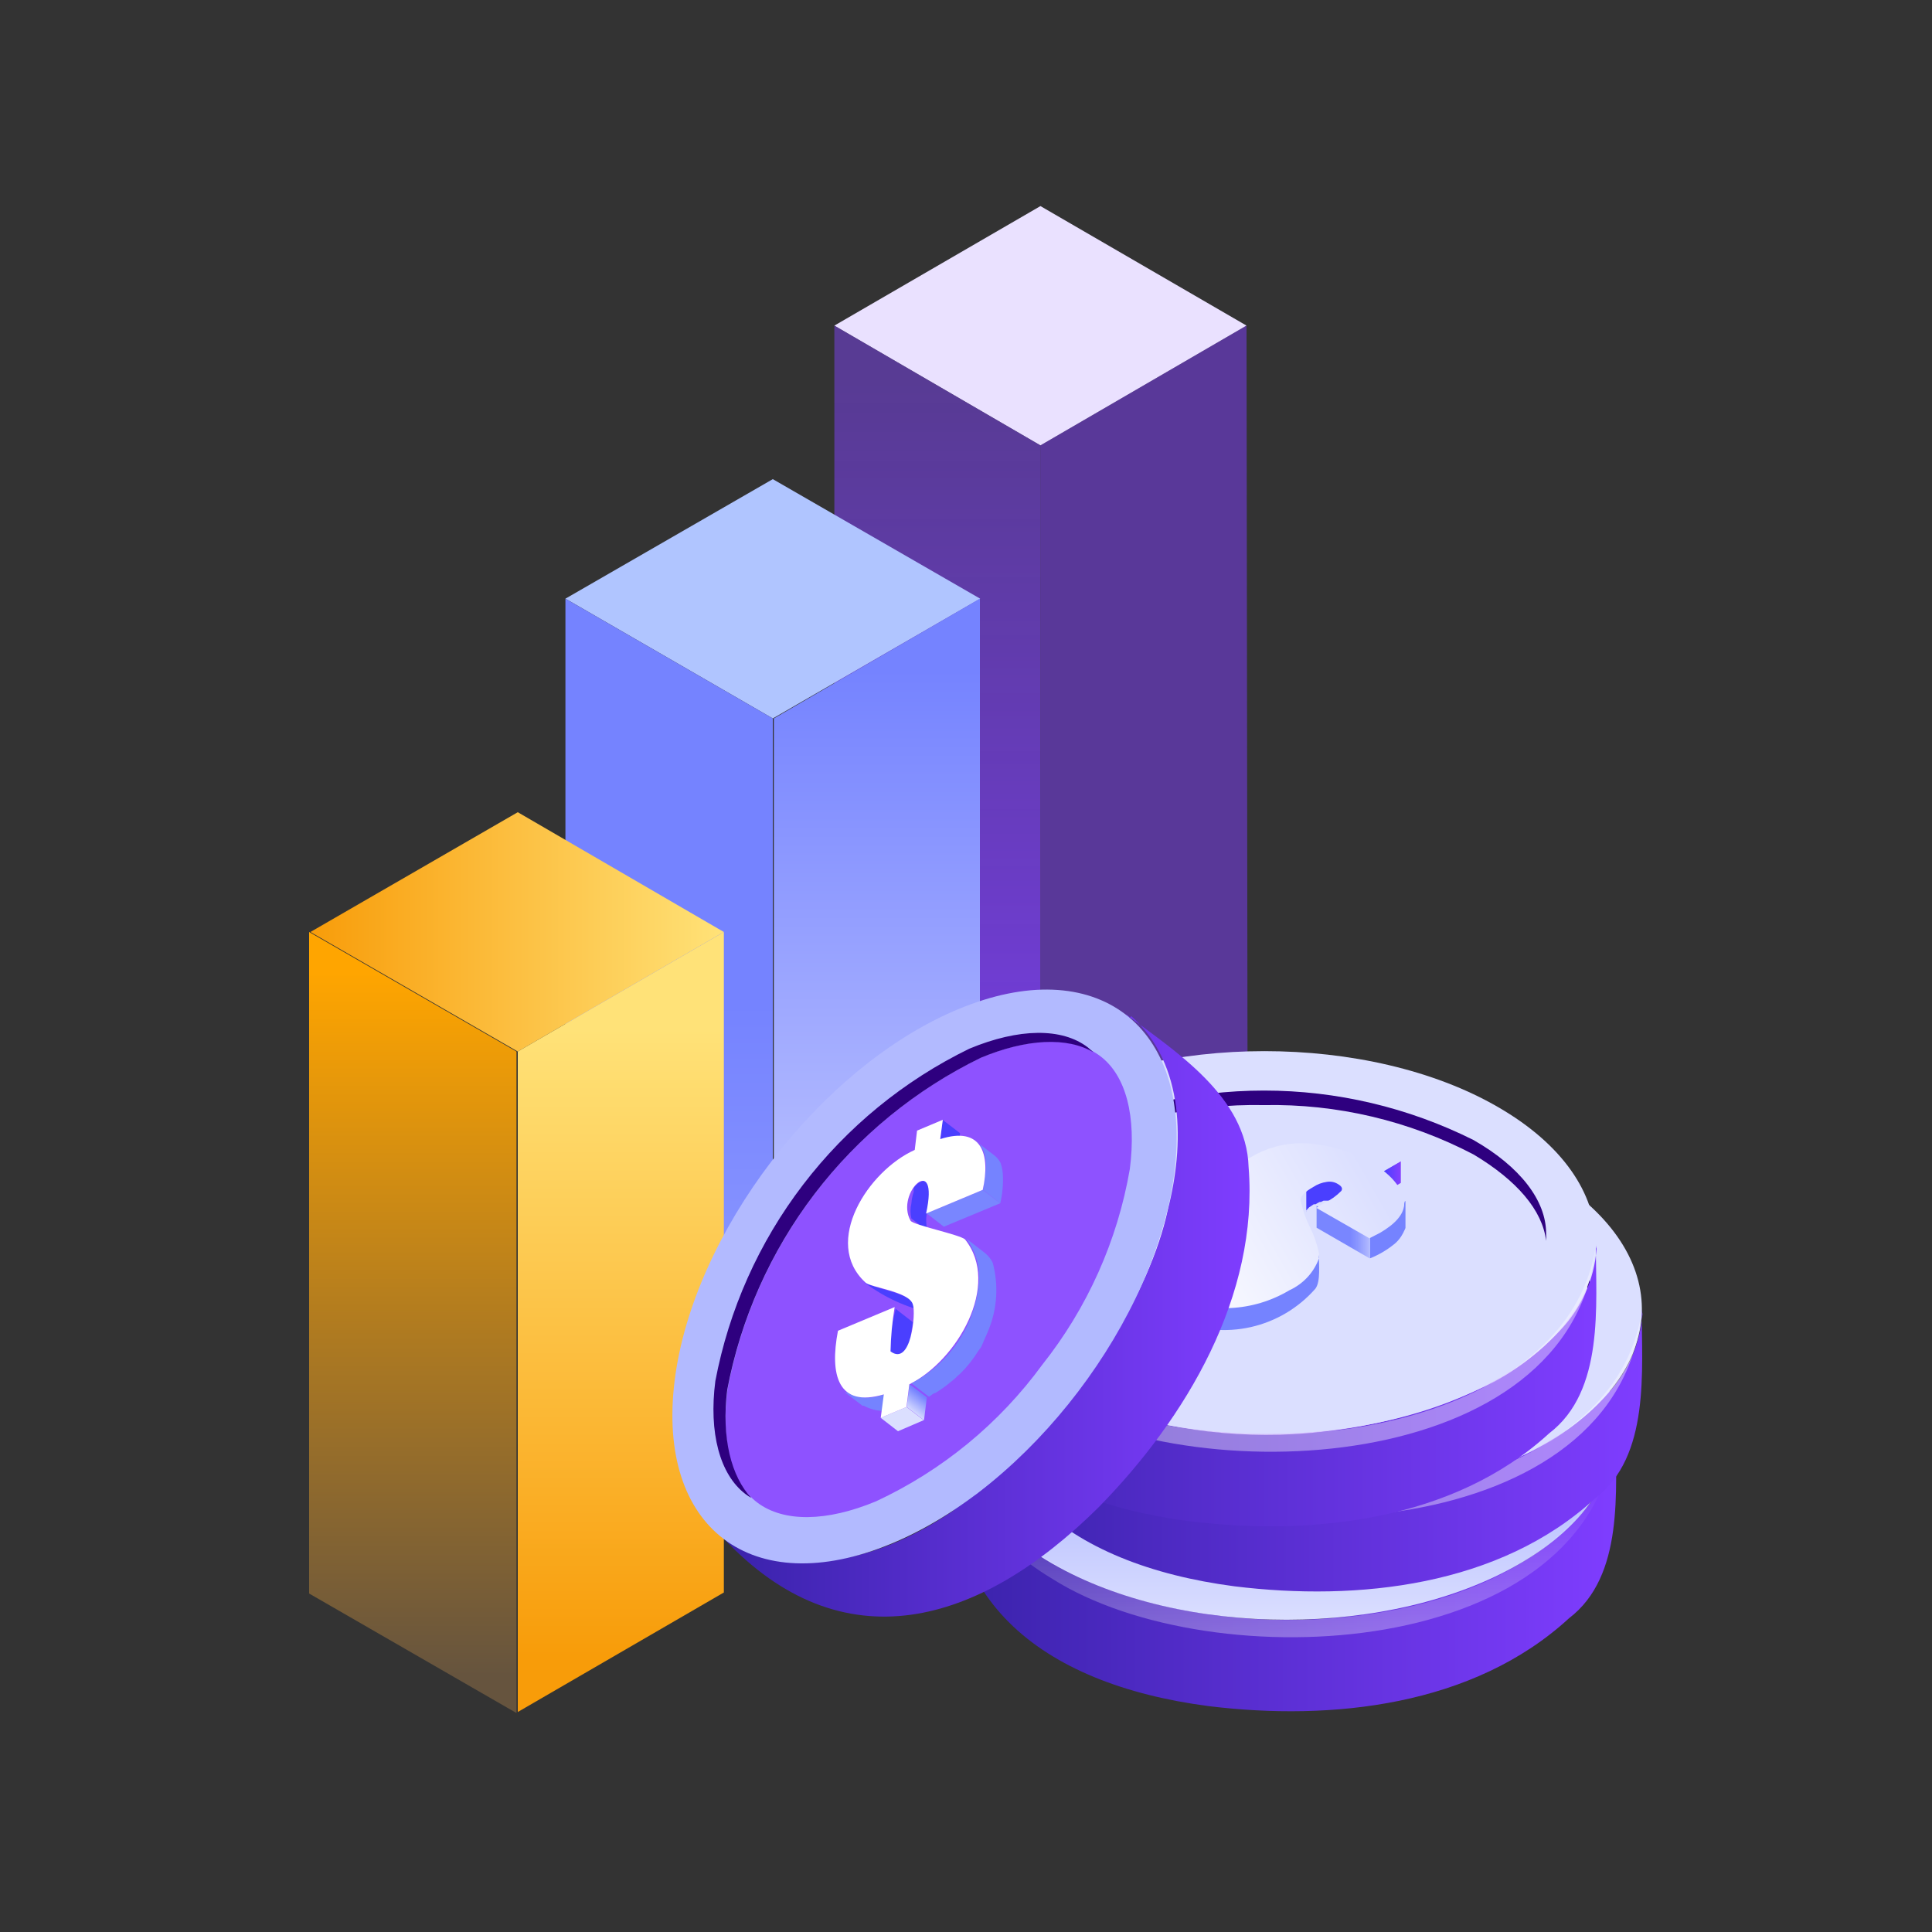 <svg width="75" height="75" viewBox="0 0 75 75" fill="none" xmlns="http://www.w3.org/2000/svg">
<rect x="0" y="0" width="75" height="75" fill="#333333" stroke="none"/>
<path d="M48.39 12.64L40.39 17.29L32.39 12.64L40.39 8L48.39 12.64Z" fill="#EAE1FF"/>
<path d="M32.39 12.64V50.13L40.39 54.78V17.29L32.39 12.64Z" fill="url(#paint0_linear)"/>
<path opacity="0.5" d="M48.39 12.64L40.39 17.29V54.78L48.44 50.13L48.39 12.64Z" fill="url(#paint1_linear)"/>
<path d="M38.05 23.24L30 27.89L21.95 23.24L30 18.6L38.05 23.24Z" fill="#B0C5FF"/>
<path d="M21.95 23.24V56.1L30 60.75V27.89L21.95 23.24Z" fill="url(#paint2_linear)"/>
<path d="M38.04 23.24L30.04 27.89V60.75L38.04 56.1V23.24Z" fill="url(#paint3_linear)"/>
<path d="M28.1 36.18L20.1 40.82L12.05 36.18L20.1 31.53L28.1 36.18Z" fill="url(#paint4_linear)"/>
<path d="M12 36.18V61.86L20.05 66.5V40.82L12 36.18Z" fill="url(#paint5_linear)"/>
<path d="M28.1 36.18L20.1 40.82V66.46L28.1 61.82V36.18Z" fill="url(#paint6_linear)"/>
<path d="M62.72 55.46C62.72 57.84 63.06 61.18 60.91 62.82C57.2 66.23 51.7 66.82 46.91 66.23C40.42 65.38 36.01 62.01 37.11 55.4C37.11 57.93 39.25 59.83 41.36 60.94C44.023 62.208 46.934 62.87 49.883 62.881C52.832 62.891 55.748 62.249 58.42 61C59.507 60.468 60.487 59.739 61.31 58.85C62.142 57.984 62.651 56.858 62.75 55.66C62.736 55.594 62.725 55.528 62.72 55.46V55.46Z" fill="url(#paint7_linear)"/>
<path d="M58.93 50.18C53.93 47.28 45.79 47.28 40.79 50.18C35.79 53.08 35.79 57.79 40.85 60.7C45.91 63.61 54 63.6 59 60.7C64 57.8 63.96 53.08 58.93 50.18Z" fill="url(#paint8_linear)"/>
<path d="M49.93 61.15C47.101 61.204 44.305 60.544 41.8 59.23C40.01 58.23 38.97 56.87 38.97 55.6C38.97 54.33 39.97 53.04 41.75 52.02C44.241 50.698 47.03 50.037 49.85 50.1C52.681 50.045 55.481 50.705 57.99 52.02C59.78 53.02 60.82 54.39 60.82 55.65C60.82 56.91 59.82 58.22 58.04 59.24C55.541 60.551 52.751 61.209 49.93 61.15V61.15Z" fill="url(#paint9_linear)"/>
<path d="M41.75 52.03C44.242 50.709 47.031 50.047 49.85 50.11C52.682 50.055 55.482 50.715 57.99 52.03C59.65 53.03 60.66 54.2 60.8 55.38C60.805 55.284 60.805 55.187 60.8 55.09C60.8 53.82 59.8 52.5 57.97 51.46C55.449 50.201 52.669 49.545 49.85 49.545C47.032 49.545 44.252 50.201 41.73 51.46C39.96 52.46 38.95 53.79 38.95 55.04C38.95 55.14 38.95 55.24 38.95 55.33C39.12 54.16 40.12 52.97 41.75 52.03Z" fill="url(#paint10_linear)"/>
<path opacity="0.39" d="M40.85 61.29C47.06 65.22 61.85 64.47 62.72 55.63C61.15 65.49 38.45 65.15 37.08 55.54C36.99 57.64 38.25 59.72 40.85 61.29Z" fill="url(#paint11_linear)"/>
<path d="M63.73 50.81C63.73 53.19 64.07 56.54 61.92 58.17C58.21 61.58 52.71 62.17 47.92 61.58C41.44 60.73 37.03 57.36 38.12 50.75C38.12 53.29 40.26 55.18 42.37 56.29C45.032 57.559 47.942 58.223 50.892 58.235C53.841 58.247 56.757 57.607 59.43 56.36C60.517 55.823 61.497 55.091 62.32 54.2C63.158 53.338 63.668 52.209 63.76 51.01C63.745 50.944 63.735 50.877 63.73 50.81V50.81Z" fill="url(#paint12_linear)"/>
<path d="M59.95 45.52C54.95 42.62 46.8 42.62 41.8 45.52C36.8 48.42 36.8 53.12 41.87 56.03C46.94 58.94 55.01 58.93 60.01 56.03C65.01 53.13 64.97 48.46 59.95 45.52Z" fill="url(#paint13_linear)"/>
<path d="M50.95 56.46C48.119 56.515 45.319 55.855 42.81 54.54C41.02 53.54 39.98 52.18 39.98 50.91C39.98 49.64 40.98 48.35 42.761 47.33C45.28 46.064 48.061 45.405 50.88 45.405C53.7 45.405 56.481 46.064 59.001 47.33C60.791 48.33 61.831 49.69 61.831 50.95C61.831 52.21 60.831 53.52 59.05 54.54C56.555 55.85 53.769 56.511 50.95 56.46Z" fill="url(#paint14_linear)"/>
<path d="M42.76 47.36C45.279 46.094 48.06 45.435 50.88 45.435C53.699 45.435 56.48 46.094 59 47.36C60.67 48.31 61.67 49.52 61.81 50.7C61.815 50.603 61.815 50.506 61.81 50.41C61.81 49.14 60.81 47.82 58.98 46.78C56.458 45.52 53.678 44.864 50.86 44.864C48.041 44.864 45.261 45.52 42.74 46.78C40.97 47.78 39.96 49.12 39.96 50.37C39.955 50.463 39.955 50.556 39.96 50.65C40.13 49.46 41.13 48.31 42.76 47.36Z" fill="url(#paint15_linear)"/>
<path opacity="0.39" d="M41.86 56.63C48.06 60.56 62.86 59.81 63.72 50.97C62.15 60.83 39.46 60.49 38.08 50.88C38 52.98 39.26 55.05 41.86 56.63Z" fill="url(#paint16_linear)"/>
<path d="M61.95 48.28C61.95 50.66 62.29 54 60.14 55.64C56.43 59.04 50.94 59.64 46.14 59.05C39.66 58.2 35.25 54.82 36.34 48.21C36.34 50.75 38.48 52.65 40.59 53.76C43.254 55.027 46.164 55.69 49.114 55.7C52.063 55.711 54.978 55.069 57.65 53.82C58.737 53.287 59.717 52.558 60.54 51.67C61.377 50.807 61.887 49.679 61.98 48.48C61.956 48.416 61.946 48.348 61.95 48.28V48.28Z" fill="url(#paint17_linear)"/>
<path d="M58.16 42.98C53.16 40.08 45.01 40.08 40.01 42.98C35.01 45.88 35.01 50.59 40.08 53.49C45.15 56.39 53.22 56.39 58.22 53.49C63.22 50.59 63.18 45.88 58.16 42.98Z" fill="url(#paint18_linear)"/>
<path d="M40.97 44.81C43.465 43.498 46.252 42.841 49.07 42.9C51.902 42.845 54.701 43.506 57.21 44.82C58.88 45.82 59.88 46.98 60.02 48.17C60.025 48.074 60.025 47.977 60.02 47.88C60.02 46.61 59.02 45.29 57.19 44.25C54.668 42.991 51.889 42.335 49.07 42.335C46.251 42.335 43.471 42.991 40.95 44.25C39.18 45.25 38.17 46.58 38.17 47.83C38.17 47.92 38.17 48.02 38.17 48.12C38.39 46.96 39.39 45.76 40.97 44.81Z" fill="url(#paint19_linear)"/>
<path d="M53.72 45.46V46.31L54.38 45.92V45.08L53.72 45.46Z" fill="url(#paint20_linear)"/>
<path d="M52.11 46.08C52.11 46.02 52.05 45.95 51.94 45.89L51.849 45.84H51.3L51.19 45.89H51.14L50.98 45.97L50.87 46.06L50.76 46.14C50.748 46.146 50.737 46.154 50.728 46.165C50.72 46.175 50.713 46.187 50.71 46.2V46.2V47.05C50.705 47.03 50.705 47.01 50.71 46.99V46.99L50.77 46.92C50.8 46.883 50.837 46.852 50.88 46.83V46.83L50.999 46.75H51.069C51.121 46.716 51.174 46.686 51.23 46.66H51.28L51.38 46.61H51.43H51.51H51.83H51.92C51.949 46.603 51.98 46.603 52.01 46.61C52.06 46.632 52.105 46.666 52.14 46.71C52.14 46.71 52.19 46.77 52.19 46.81L52.11 46.08Z" fill="url(#paint21_linear)"/>
<path d="M54.52 46.68C54.43 47.37 53.75 47.68 53.18 48V48.85C53.544 48.706 53.882 48.503 54.18 48.25C54.289 48.15 54.381 48.031 54.45 47.9V47.9C54.47 47.868 54.487 47.835 54.5 47.8C54.524 47.758 54.544 47.715 54.56 47.67C54.56 47.59 54.56 46.78 54.56 46.67C54.56 46.56 54.52 46.67 54.52 46.68Z" fill="url(#paint22_linear)"/>
<path d="M51.11 46.81V47.66L53.17 48.85V48L51.11 46.81Z" fill="url(#paint23_linear)"/>
<path d="M53.72 45.46L54.38 45.07L53.43 44.53L52.77 44.91C52.08 44.578 51.326 44.397 50.56 44.38C49.856 44.372 49.164 44.559 48.56 44.92C48.202 45.109 47.896 45.384 47.67 45.72C47.515 45.956 47.447 46.239 47.48 46.52C47.593 46.942 47.733 47.356 47.9 47.76C48.05 48.11 48.06 48.36 47.9 48.51C47.641 48.764 47.344 48.976 47.02 49.14C46.863 49.24 46.685 49.301 46.5 49.32C46.343 49.343 46.183 49.307 46.05 49.22C45.89 49.13 45.85 49.03 45.94 48.93C46.25 48.685 46.586 48.474 46.94 48.3L47.44 48.01L45.39 46.87L44.99 47.1C44.07 47.63 43.64 48.1 43.68 48.57C43.721 48.817 43.814 49.052 43.954 49.259C44.094 49.466 44.277 49.641 44.49 49.77L43.7 50.24L44.65 50.79L45.42 50.34C46.159 50.679 46.968 50.84 47.78 50.81C48.576 50.771 49.349 50.534 50.03 50.12C50.392 49.924 50.714 49.663 50.98 49.35C51.14 49.153 51.218 48.903 51.2 48.65C51.131 48.303 51.017 47.967 50.86 47.65C50.687 47.313 50.562 46.953 50.49 46.58C50.49 46.43 50.66 46.26 50.98 46.08C51.139 45.974 51.321 45.905 51.51 45.88C51.655 45.855 51.804 45.884 51.93 45.96C52.09 46.05 52.13 46.14 52.07 46.23C51.885 46.42 51.669 46.575 51.43 46.69L51.1 46.89L53.16 48.07L53.57 47.86C54.17 47.51 54.49 47.14 54.51 46.76C54.53 46.38 54.28 45.91 53.72 45.46Z" fill="url(#paint24_linear)"/>
<path d="M51.21 48.83C51.111 49.107 50.958 49.362 50.759 49.578C50.559 49.795 50.318 49.969 50.05 50.09C49.357 50.503 48.573 50.739 47.767 50.778C46.961 50.816 46.159 50.655 45.43 50.31V51.16L45.66 51.25C46.573 51.642 47.588 51.736 48.558 51.517C49.528 51.298 50.404 50.777 51.06 50.03V50.03C51.28 49.75 51.19 49.03 51.2 48.72C51.207 48.756 51.211 48.793 51.21 48.83V48.83Z" fill="url(#paint25_linear)"/>
<path opacity="0.39" d="M40.07 54.09C46.28 58.02 61.07 57.27 61.94 48.42C60.37 58.29 37.67 57.95 36.3 48.33C36.21 50.46 37.47 52.52 40.07 54.09Z" fill="url(#paint26_linear)"/>
<path d="M43.7 39.37C45.64 40.82 48.39 42.57 48.47 45.3C48.87 50.3 46.05 55.05 42.64 58.52C37.99 63.13 32.69 64.62 28.09 59.72C35.09 63.72 43.96 53.32 45.33 46.98C45.98 44.46 46.01 41.31 43.92 39.45C43.8 39.55 43.78 39.46 43.7 39.37Z" fill="url(#paint27_linear)"/>
<path d="M37.19 39.18C31.84 41.41 26.899 47.88 26.189 53.6C25.48 59.32 29.19 62.16 34.59 59.93C39.99 57.7 44.88 51.23 45.59 45.51C46.3 39.79 42.55 36.94 37.19 39.18Z" fill="url(#paint28_linear)"/>
<path d="M40.46 52.98C38.792 55.263 36.573 57.086 34.01 58.28C32.09 59.08 30.42 59.1 29.4 58.33C28.38 57.56 27.98 55.98 28.24 53.95C28.763 51.181 29.926 48.572 31.636 46.333C33.346 44.093 35.557 42.284 38.09 41.05C40.01 40.25 41.68 40.23 42.7 40.99C43.72 41.75 44.12 43.35 43.86 45.38C43.383 48.158 42.213 50.772 40.46 52.98V52.98Z" fill="url(#paint29_linear)"/>
<path d="M28.23 53.96C28.753 51.191 29.916 48.582 31.626 46.342C33.336 44.103 35.546 42.294 38.08 41.06C39.86 40.32 41.43 40.25 42.45 40.85L42.23 40.66C41.23 39.89 39.55 39.91 37.63 40.71C35.096 41.944 32.885 43.753 31.173 45.993C29.461 48.232 28.296 50.84 27.77 53.61C27.51 55.61 27.94 57.24 28.94 58C29.012 58.056 29.089 58.106 29.17 58.15C28.39 57.33 28 55.83 28.23 53.96Z" fill="url(#paint30_linear)"/>
<path d="M36.5 44.22L37.18 44.74L37.27 43.99L36.59 43.47L36.5 44.22Z" fill="url(#paint31_linear)"/>
<path d="M35.99 45.86C35.93 45.8 35.75 45.86 35.65 45.93C35.55 46 35.65 45.93 35.65 45.93L35.58 45.99C35.536 46.026 35.498 46.07 35.47 46.12V46.12C35.465 46.136 35.465 46.153 35.47 46.17C35.472 46.203 35.472 46.236 35.47 46.27C35.42 46.415 35.39 46.566 35.38 46.72C35.334 46.91 35.334 47.109 35.38 47.3C35.38 47.3 35.38 47.3 35.38 47.3L36.05 47.82C36.02 47.791 35.996 47.757 35.98 47.72C35.98 47.72 35.98 47.72 35.98 47.72C35.98 47.72 35.98 47.72 35.98 47.67C35.922 47.332 35.964 46.984 36.1 46.67C36.18 46.45 36.47 46.19 36.71 46.3L35.99 45.86Z" fill="url(#paint32_linear)"/>
<path d="M37.94 44.32C38.43 44.81 38.26 45.56 38.16 46.19L38.83 46.71C38.917 46.34 38.95 45.96 38.93 45.58C38.92 45.43 38.89 45.282 38.84 45.14V45.14C38.783 45.032 38.705 44.937 38.61 44.86C38.61 44.86 37.94 44.35 37.92 44.32H37.94Z" fill="url(#paint33_linear)"/>
<path d="M35.97 47.1L36.64 47.62L38.83 46.71L38.15 46.19L35.97 47.1Z" fill="url(#paint34_linear)"/>
<path d="M35.27 50.4L35.94 50.92C35.037 50.698 34.191 50.285 33.46 49.71C33.73 49.97 34.74 50.1 35.27 50.4Z" fill="url(#paint35_linear)"/>
<path d="M34.65 51.319C34.563 51.704 34.51 52.096 34.49 52.49C34.49 52.49 34.6 52.49 34.61 52.54C34.62 52.59 35.29 53.08 35.31 53.11C35.284 52.513 35.328 51.916 35.44 51.33L34.77 50.81L34.65 51.319Z" fill="url(#paint36_linear)"/>
<path d="M32.86 54.05H32.8L33.48 54.57H33.53C33.751 54.689 33.995 54.758 34.246 54.771C34.496 54.785 34.747 54.744 34.98 54.65L34.31 54.13C34.077 54.224 33.827 54.266 33.576 54.252C33.325 54.239 33.081 54.169 32.86 54.05V54.05Z" fill="url(#paint37_linear)"/>
<path d="M35.2 54.62L35.87 55.13L35.98 54.25L35.31 53.74L35.2 54.62Z" fill="url(#paint38_linear)"/>
<path d="M34.19 55.04L34.86 55.56L35.86 55.13L35.19 54.62L34.19 55.04Z" fill="url(#paint39_linear)"/>
<path d="M36.499 44.22L36.6 43.47L35.6 43.89L35.51 44.64C33.7 45.45 31.91 48.23 33.59 49.78C33.76 49.98 35.319 50.13 35.44 50.65C35.559 50.97 35.37 53.06 34.57 52.46C34.583 51.883 34.636 51.309 34.73 50.74L32.53 51.66C32.2 53.37 32.53 54.66 34.31 54.13L34.19 55.04L35.19 54.62L35.3 53.74C37.15 52.82 38.87 49.88 37.46 48.11C37.23 47.92 35.46 47.56 35.35 47.39C34.73 46.3 36.49 44.67 35.95 47.11L38.15 46.19C38.46 44.8 38.109 43.7 36.499 44.22Z" fill="url(#paint40_linear)"/>
<path d="M38.39 51.59C38.32 51.78 38.22 51.97 38.15 52.15C38.08 52.33 38.04 52.35 37.98 52.44C37.777 52.768 37.536 53.071 37.26 53.34C37.18 53.4 37.12 53.47 37.04 53.54L36.78 53.75C36.628 53.871 36.468 53.982 36.3 54.08C36.22 54.08 36.15 54.18 36.06 54.22L35.38 53.7C36.093 53.331 36.703 52.792 37.159 52.131C37.614 51.47 37.899 50.708 37.99 49.91C38.071 49.261 37.899 48.606 37.51 48.08L38.26 48.66L38.35 48.75C38.43 48.831 38.494 48.926 38.54 49.03C38.766 49.877 38.714 50.775 38.39 51.59V51.59Z" fill="url(#paint41_linear)"/>
<path opacity="0.39" d="M35.05 60.28C41.95 57.73 50.29 45.56 43.82 39.47C50.66 46.7 36.71 64.57 28.21 59.81C29.81 61.14 32.23 61.46 35.05 60.28Z" fill="url(#paint42_linear)"/>
<defs>
<linearGradient id="paint0_linear" x1="36.36" y1="14.91" x2="36.36" y2="52.76" gradientUnits="userSpaceOnUse">
<stop stop-color="#6A3EC4" stop-opacity="0.67"/>
<stop offset="1" stop-color="#803EFF"/>
</linearGradient>
<linearGradient id="paint1_linear" x1="3807.86" y1="15154" x2="3807.86" y2="13612.1" gradientUnits="userSpaceOnUse">
<stop stop-color="#6A3EC4" stop-opacity="0.67"/>
<stop offset="1" stop-color="#803EFF"/>
</linearGradient>
<linearGradient id="paint2_linear" x1="25.98" y1="25.3" x2="25.98" y2="58.58" gradientUnits="userSpaceOnUse">
<stop stop-color="#7583FF"/>
<stop offset="0.41" stop-color="#7583FF"/>
<stop offset="1" stop-color="#98A3FF"/>
</linearGradient>
<linearGradient id="paint3_linear" x1="34.02" y1="26.01" x2="34.02" y2="58.23" gradientUnits="userSpaceOnUse">
<stop stop-color="#7583FF"/>
<stop offset="1" stop-color="#DBDFFF"/>
</linearGradient>
<linearGradient id="paint4_linear" x1="12" y1="36.18" x2="28.1" y2="36.18" gradientUnits="userSpaceOnUse">
<stop stop-color="#F89C09"/>
<stop offset="0.36" stop-color="#FBB632"/>
<stop offset="1" stop-color="#FFE278"/>
</linearGradient>
<linearGradient id="paint5_linear" x1="16.02" y1="37.73" x2="16.02" y2="65.05" gradientUnits="userSpaceOnUse">
<stop stop-color="#FFA500"/>
<stop offset="0.49" stop-color="#B27C1F"/>
<stop offset="1" stop-color="#66543E"/>
</linearGradient>
<linearGradient id="paint6_linear" x1="24.07" y1="39.95" x2="24.07" y2="64.31" gradientUnits="userSpaceOnUse">
<stop stop-color="#FFE278"/>
<stop offset="0.64" stop-color="#FBB632"/>
<stop offset="1" stop-color="#F89C09"/>
</linearGradient>
<linearGradient id="paint7_linear" x1="36.89" y1="60.93" x2="62.71" y2="60.93" gradientUnits="userSpaceOnUse">
<stop stop-color="#3922AA"/>
<stop offset="1" stop-color="#7F3DFF"/>
</linearGradient>
<linearGradient id="paint8_linear" x1="49.89" y1="62.97" x2="49.89" y2="47.9" gradientUnits="userSpaceOnUse">
<stop stop-color="#DBDFFF"/>
<stop offset="0.78" stop-color="#8B97FF"/>
<stop offset="1" stop-color="#B2BAFF"/>
</linearGradient>
<linearGradient id="paint9_linear" x1="49.89" y1="49.13" x2="49.89" y2="61.77" gradientUnits="userSpaceOnUse">
<stop stop-color="#8E52FF"/>
<stop offset="1" stop-color="#D6BFFF"/>
</linearGradient>
<linearGradient id="paint10_linear" x1="38.97" y1="52.46" x2="60.82" y2="52.46" gradientUnits="userSpaceOnUse">
<stop stop-color="#2E007F"/>
<stop offset="1" stop-color="#7052C8"/>
</linearGradient>
<linearGradient id="paint11_linear" x1="49.9" y1="65.1" x2="49.9" y2="57.67" gradientUnits="userSpaceOnUse">
<stop stop-color="white"/>
<stop offset="1" stop-color="white" stop-opacity="0"/>
</linearGradient>
<linearGradient id="paint12_linear" x1="37.916" y1="56.27" x2="63.746" y2="56.27" gradientUnits="userSpaceOnUse">
<stop stop-color="#3922AA"/>
<stop offset="1" stop-color="#7F3DFF"/>
</linearGradient>
<linearGradient id="paint13_linear" x1="12274.3" y1="4816.84" x2="12274.3" y2="5040.99" gradientUnits="userSpaceOnUse">
<stop stop-color="#DBDFFF"/>
<stop offset="0.78" stop-color="#8B97FF"/>
<stop offset="1" stop-color="#B2BAFF"/>
</linearGradient>
<linearGradient id="paint14_linear" x1="10451.9" y1="3749.72" x2="10451.9" y2="3610.06" gradientUnits="userSpaceOnUse">
<stop stop-color="#8E52FF"/>
<stop offset="1" stop-color="#D6BFFF"/>
</linearGradient>
<linearGradient id="paint15_linear" x1="10216.6" y1="1980.27" x2="10694.1" y2="1980.27" gradientUnits="userSpaceOnUse">
<stop stop-color="#2E007F"/>
<stop offset="1" stop-color="#7052C8"/>
</linearGradient>
<linearGradient id="paint16_linear" x1="12257.5" y1="2608.62" x2="12257.5" y2="2668.19" gradientUnits="userSpaceOnUse">
<stop stop-color="white"/>
<stop offset="1" stop-color="white" stop-opacity="0"/>
</linearGradient>
<linearGradient id="paint17_linear" x1="36.137" y1="53.735" x2="61.967" y2="53.735" gradientUnits="userSpaceOnUse">
<stop stop-color="#3922AA"/>
<stop offset="1" stop-color="#7F3DFF"/>
</linearGradient>
<linearGradient id="paint18_linear" x1="12226.5" y1="4850.84" x2="12226.5" y2="5074.93" gradientUnits="userSpaceOnUse">
<stop stop-color="#DBDFFF"/>
<stop offset="0.78" stop-color="#8B97FF"/>
<stop offset="1" stop-color="#B2BAFF"/>
</linearGradient>
<linearGradient id="paint19_linear" x1="10173.9" y1="1992.56" x2="10651.4" y2="1992.56" gradientUnits="userSpaceOnUse">
<stop stop-color="#2E007F"/>
<stop offset="1" stop-color="#7052C8"/>
</linearGradient>
<linearGradient id="paint20_linear" x1="53.72" y1="45.73" x2="54.38" y2="45.73" gradientUnits="userSpaceOnUse">
<stop stop-color="#4A3FFF"/>
<stop offset="1" stop-color="#853FFF"/>
</linearGradient>
<linearGradient id="paint21_linear" x1="757.01" y1="448.622" x2="759.399" y2="448.622" gradientUnits="userSpaceOnUse">
<stop stop-color="#4A3FFF"/>
<stop offset="1" stop-color="#853FFF"/>
</linearGradient>
<linearGradient id="paint22_linear" x1="713.885" y1="785.853" x2="715.761" y2="785.853" gradientUnits="userSpaceOnUse">
<stop stop-color="#7583FF"/>
<stop offset="1" stop-color="#DBDFFF"/>
</linearGradient>
<linearGradient id="paint23_linear" x1="51.1" y1="47.83" x2="53.16" y2="47.83" gradientUnits="userSpaceOnUse">
<stop offset="0.63" stop-color="#7986FF"/>
<stop offset="0.78" stop-color="#8B97FF"/>
<stop offset="1" stop-color="#B2BAFF"/>
</linearGradient>
<linearGradient id="paint24_linear" x1="44.75" y1="50.16" x2="53.03" y2="45.42" gradientUnits="userSpaceOnUse">
<stop stop-color="white"/>
<stop offset="1" stop-color="#DBDFFF"/>
</linearGradient>
<linearGradient id="paint25_linear" x1="2768.11" y1="1007.94" x2="2801.63" y2="1007.94" gradientUnits="userSpaceOnUse">
<stop stop-color="#7583FF"/>
<stop offset="1" stop-color="#DBDFFF"/>
</linearGradient>
<linearGradient id="paint26_linear" x1="12210.5" y1="2629.49" x2="12210.5" y2="2689.21" gradientUnits="userSpaceOnUse">
<stop stop-color="white"/>
<stop offset="1" stop-color="white" stop-opacity="0"/>
</linearGradient>
<linearGradient id="paint27_linear" x1="28.06" y1="51.074" x2="48.497" y2="51.074" gradientUnits="userSpaceOnUse">
<stop stop-color="#3922AA"/>
<stop offset="1" stop-color="#7F3DFF"/>
</linearGradient>
<linearGradient id="paint28_linear" x1="9180.73" y1="7281.79" x2="8924.78" y2="7453.37" gradientUnits="userSpaceOnUse">
<stop stop-color="#DBDFFF"/>
<stop offset="0.78" stop-color="#8B97FF"/>
<stop offset="1" stop-color="#B2BAFF"/>
</linearGradient>
<linearGradient id="paint29_linear" x1="7232.58" y1="6197.95" x2="7408.4" y2="6083.32" gradientUnits="userSpaceOnUse">
<stop stop-color="#8E52FF"/>
<stop offset="1" stop-color="#D6BFFF"/>
</linearGradient>
<linearGradient id="paint30_linear" x1="6703.57" y1="5871.55" x2="6951.02" y2="6136.65" gradientUnits="userSpaceOnUse">
<stop stop-color="#2E007F"/>
<stop offset="1" stop-color="#7052C8"/>
</linearGradient>
<linearGradient id="paint31_linear" x1="392.457" y1="468.992" x2="392.968" y2="469.395" gradientUnits="userSpaceOnUse">
<stop stop-color="#4A3FFF"/>
<stop offset="1" stop-color="#853FFF"/>
</linearGradient>
<linearGradient id="paint32_linear" x1="664.336" y1="704.682" x2="666.327" y2="706.487" gradientUnits="userSpaceOnUse">
<stop stop-color="#4A3FFF"/>
<stop offset="1" stop-color="#853FFF"/>
</linearGradient>
<linearGradient id="paint33_linear" x1="508.804" y1="841.127" x2="510.538" y2="842.098" gradientUnits="userSpaceOnUse">
<stop stop-color="#7583FF"/>
<stop offset="1" stop-color="#DBDFFF"/>
</linearGradient>
<linearGradient id="paint34_linear" x1="1358.3" y1="520.519" x2="1359.55" y2="523.769" gradientUnits="userSpaceOnUse">
<stop offset="0.63" stop-color="#7986FF"/>
<stop offset="0.78" stop-color="#8B97FF"/>
<stop offset="1" stop-color="#B2BAFF"/>
</linearGradient>
<linearGradient id="paint35_linear" x1="1174.5" y1="447.64" x2="1174.79" y2="448.404" gradientUnits="userSpaceOnUse">
<stop stop-color="#4A3FFF"/>
<stop offset="1" stop-color="#853FFF"/>
</linearGradient>
<linearGradient id="paint36_linear" x1="471.615" y1="802.653" x2="473.461" y2="803.645" gradientUnits="userSpaceOnUse">
<stop stop-color="#4A3FFF"/>
<stop offset="1" stop-color="#853FFF"/>
</linearGradient>
<linearGradient id="paint37_linear" x1="1033.92" y1="289.243" x2="1034.09" y2="289.938" gradientUnits="userSpaceOnUse">
<stop stop-color="#7583FF"/>
<stop offset="1" stop-color="#DBDFFF"/>
</linearGradient>
<linearGradient id="paint38_linear" x1="35.33" y1="54.78" x2="35.8" y2="54.17" gradientUnits="userSpaceOnUse">
<stop stop-color="#DBDFFF"/>
<stop offset="1" stop-color="#7583FF"/>
</linearGradient>
<linearGradient id="paint39_linear" x1="802.931" y1="359.143" x2="803.343" y2="360.09" gradientUnits="userSpaceOnUse">
<stop stop-color="#DBDFFF"/>
<stop offset="1" stop-color="#7583FF"/>
</linearGradient>
<linearGradient id="paint40_linear" x1="2718.91" y1="3804.87" x2="2746.41" y2="3909" gradientUnits="userSpaceOnUse">
<stop stop-color="white"/>
<stop offset="1" stop-color="#DBDFFF"/>
</linearGradient>
<linearGradient id="paint41_linear" x1="1556.31" y1="2897.6" x2="1571.13" y2="2908.04" gradientUnits="userSpaceOnUse">
<stop stop-color="#7583FF"/>
<stop offset="1" stop-color="#DBDFFF"/>
</linearGradient>
<linearGradient id="paint42_linear" x1="8449.41" y1="7015.63" x2="8329.92" y2="7091.58" gradientUnits="userSpaceOnUse">
<stop stop-color="white"/>
<stop offset="1" stop-color="white" stop-opacity="0"/>
</linearGradient>
</defs>
</svg>
